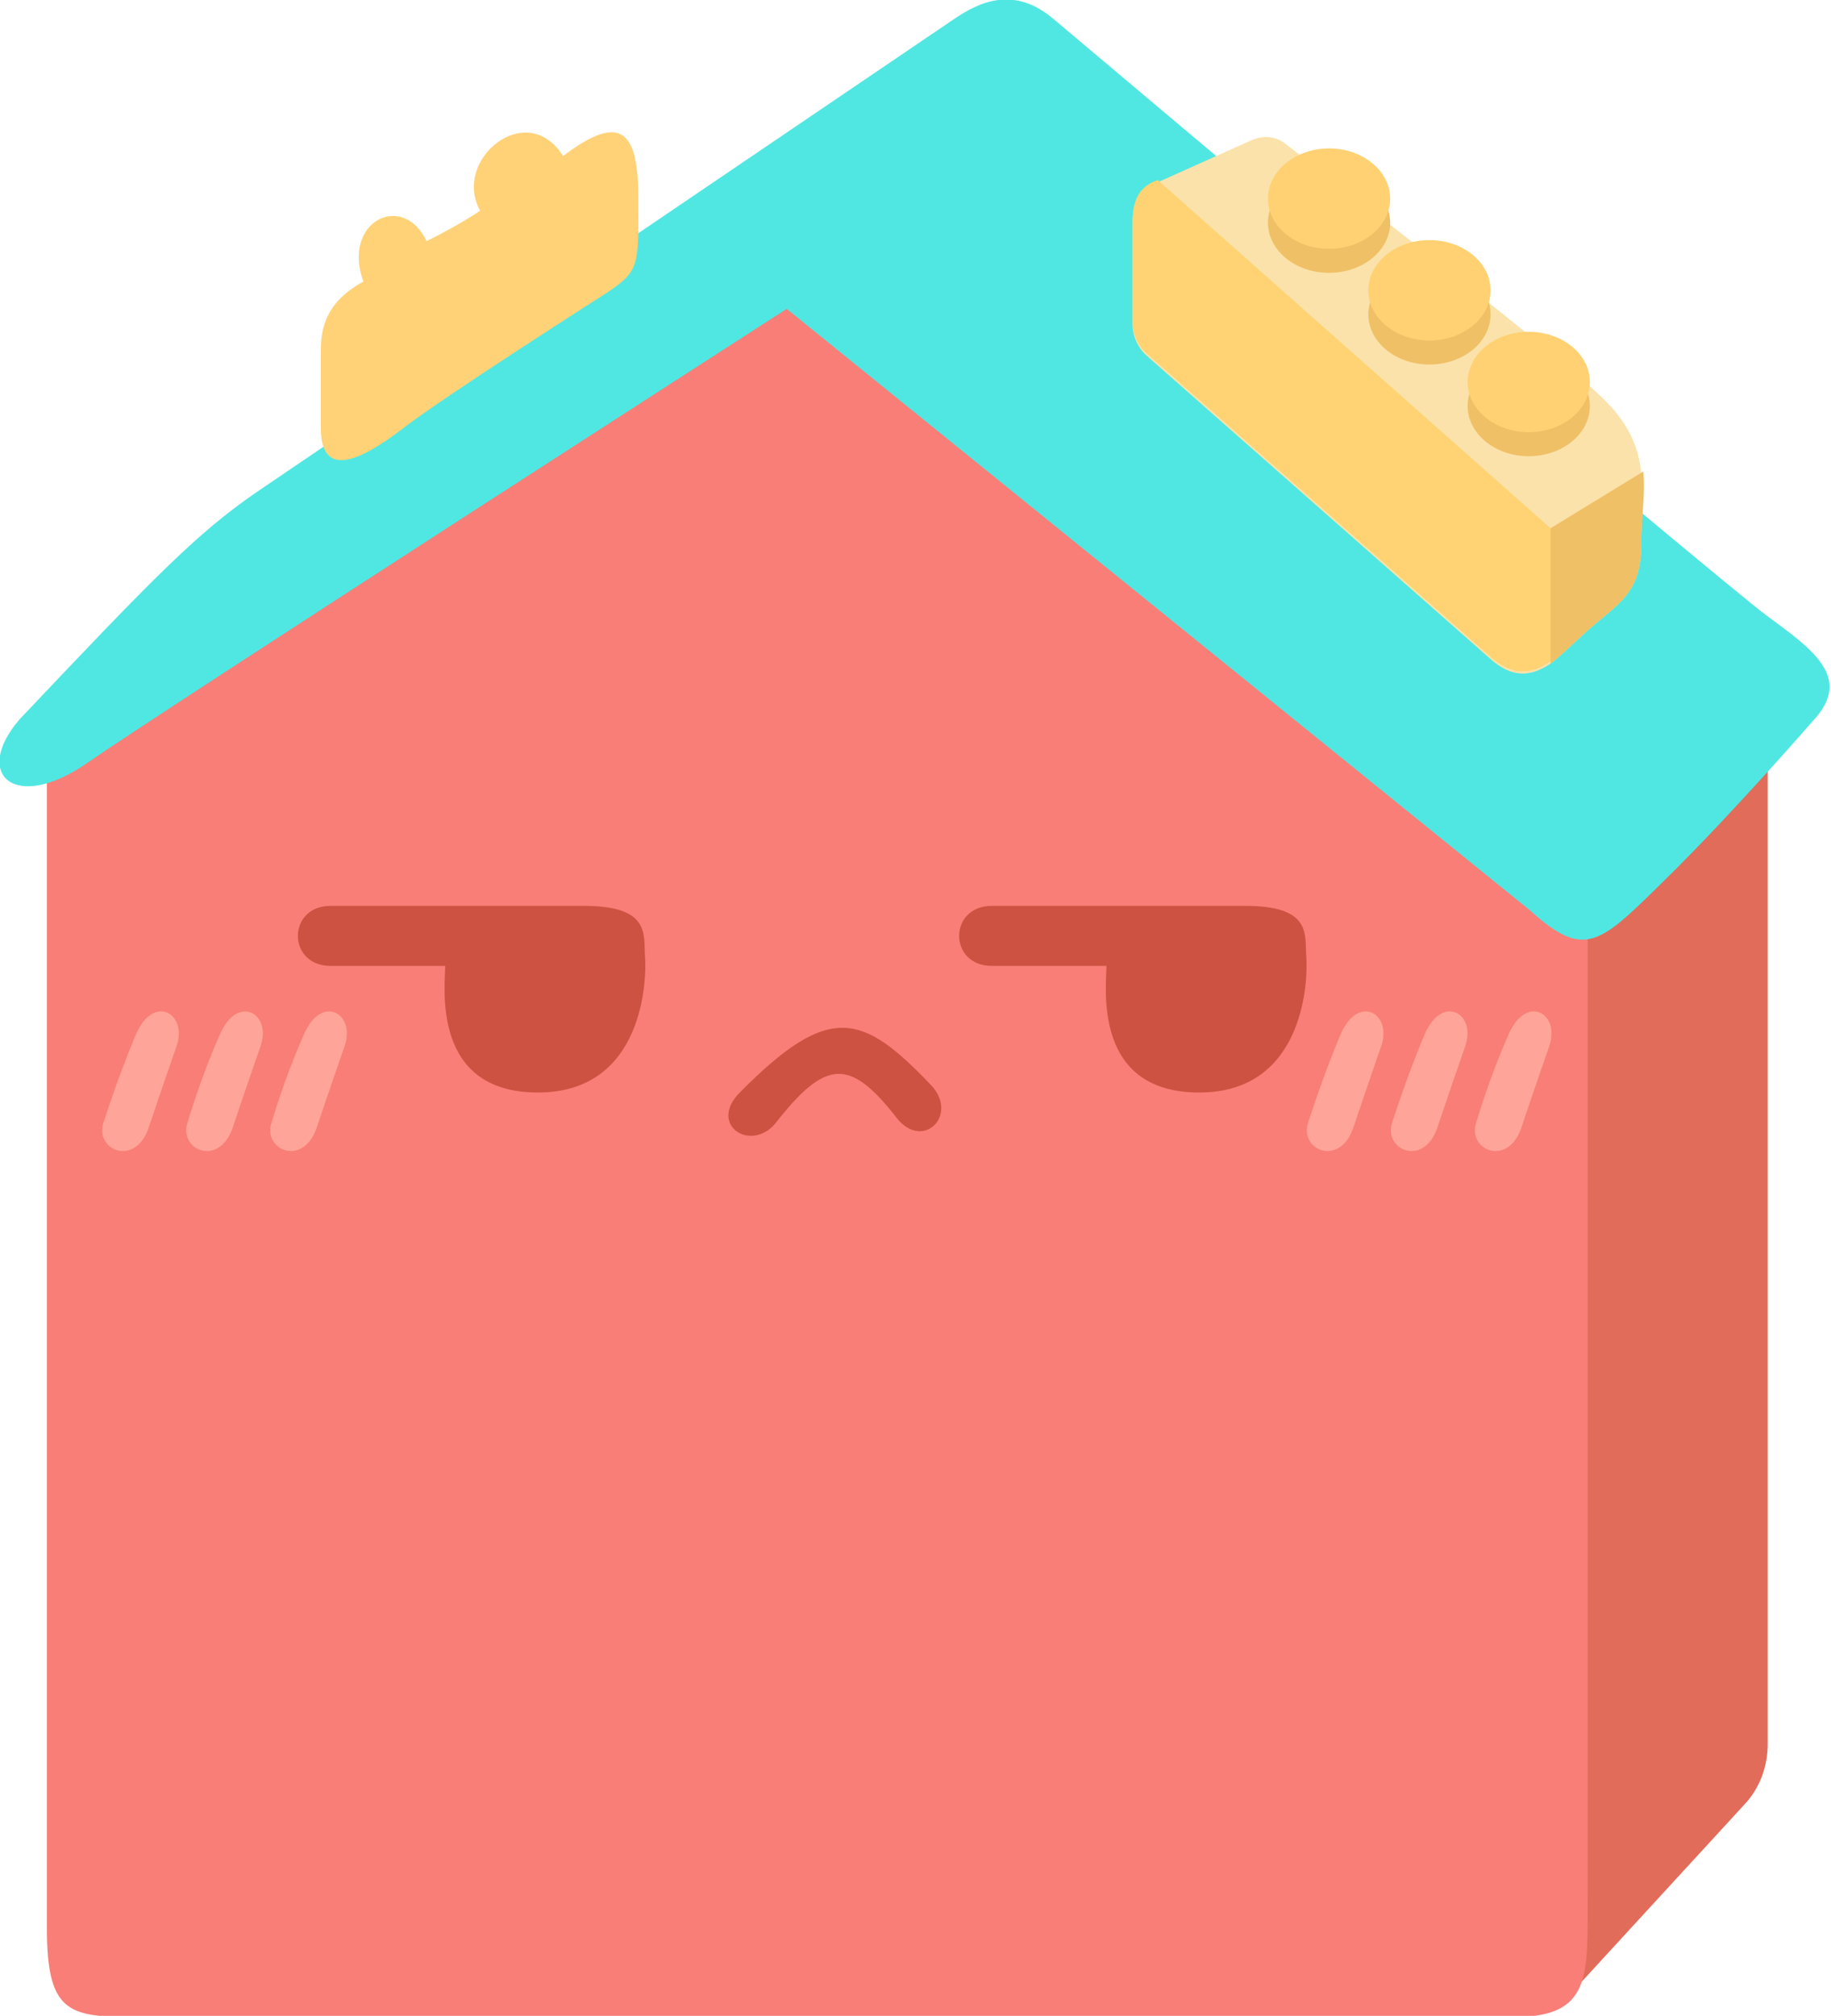 <svg version="1.1" id="Layer_1" xmlns="http://www.w3.org/2000/svg" x="0" y="0" viewBox="0 0 167.8 184.7" style="enable-background:new 0 0 167.8 184.7" xml:space="preserve"><style>.st3{fill:#cd5241}.st4{fill:#ffa498}.st8{fill:#efc066}.st9{fill:#ffd172}</style><path d="m144.1 182.5 15.8-17.2c1.4-1.5 2.1-3.5 2.1-5.5v-95l-16.6 10.4-1.3 107.3z" style="fill:#e26c5a"/><path d="M4.3 68.4v108.3c0 7.5 1.9 8.1 7.6 8.1h126.9c7 0 6.7-3.7 6.7-10.9V75.3L71.7 22 4.3 68.4z" style="fill:#f87e77"/><path d="m87.5 1.7-64 43.4c-5.5 3.8-9.3 7.7-21.7 20.8-4.4 5.1-.4 8.6 6.2 4 6.6-4.6 64.1-41.6 64.1-41.6l68.1 55.1c5.1 4.6 6.4 3.1 12.5-2.9s13.4-14.4 13.4-14.4c3.8-4 0-6.6-4.2-9.7S96.5 1.7 96.5 1.7c-3.7-3.1-6.9-1.4-9 0z" style="fill:#50e7e2"/><path class="st3" d="M40.8 88.5H30.3c-4 0-4-5.5 0-5.5h23.2c6 0 5.5 2.5 5.6 4.5.2 2 0 12.6-9.8 12.6s-8.5-9.7-8.5-11.6zM101.4 88.5H90.9c-4 0-4-5.5 0-5.5h23.2c6 0 5.5 2.5 5.6 4.5.2 2 0 12.6-9.8 12.6s-8.5-9.7-8.5-11.6zM71 103c4.6-5.9 6.8-6.1 11-.8 2.4 3.4 5.9.1 3.4-2.7-6.3-6.6-9.3-7.8-17.6.6-2.9 2.9.9 5.5 3.2 2.9z"/><path class="st4" d="M9.5 102.8c-.9 2.5 2.8 4.2 4.1.6 1.2-3.6 2.6-7.6 2.6-7.6 1-3-2.2-4.8-3.8-.9-1.6 3.8-2.9 7.9-2.9 7.9zM17.2 102.8c-.9 2.5 2.8 4.2 4.1.6 1.2-3.6 2.6-7.6 2.6-7.6 1-3-2.2-4.8-3.8-.9-1.7 3.8-2.9 7.9-2.9 7.9zM24.9 102.8c-.9 2.5 2.8 4.2 4.1.6 1.2-3.6 2.6-7.6 2.6-7.6 1-3-2.2-4.8-3.8-.9-1.7 3.8-2.9 7.9-2.9 7.9zM119.9 102.8c-.9 2.5 2.8 4.2 4.1.6 1.2-3.6 2.6-7.6 2.6-7.6 1-3-2.2-4.8-3.8-.9-1.6 3.8-2.9 7.9-2.9 7.9zM127.6 102.8c-.9 2.5 2.8 4.2 4.1.6 1.2-3.6 2.6-7.6 2.6-7.6 1-3-2.2-4.8-3.8-.9-1.6 3.8-2.9 7.9-2.9 7.9zM135.3 102.8c-.9 2.5 2.8 4.2 4.1.6 1.2-3.6 2.6-7.6 2.6-7.6 1-3-2.2-4.8-3.8-.9-1.7 3.8-2.9 7.9-2.9 7.9z"/><path d="M29.4 32.1v7.1c0 4.8 3.7 3 7.6 0s18.5-12.3 18.5-12.3c3.2-2.1 3-2.6 3-8.7s-1.5-8-6.9-3.9c-3.3-5.3-10.2.3-7.6 5-1.7 1.2-4.9 2.8-4.9 2.8-2.2-4.6-7.8-1.8-5.8 3.7-3.3 1.8-3.9 4.1-3.9 6.3z" style="fill:#ffd277"/><path d="M150.4 50c0 4.8-2.6 5.5-5.7 8.5-1 .9-1.8 1.7-2.6 2.3-1.8 1.2-3.5 1.4-5.6-.5l-31.4-27.7c-.8-.7-1.3-1.8-1.3-2.8v-9.4c0-2.1.8-3.2 2.3-3.7l8.7-3.9c1-.4 2.1-.3 2.9.3 5.4 4.1 25.4 19.6 29.4 23.6 2.3 2.3 3.1 4.5 3.3 6.6.4 2.1 0 4.2 0 6.7z" style="fill:#fbe2aa"/><path d="M142.1 48.4v12.2c-1.8 1.2-3.5 1.4-5.6-.5l-31.4-27.7c-.8-.7-1.3-1.8-1.3-2.8v-9.4c0-2.1.8-3.2 2.3-3.7l36 31.9z" style="fill:#ffd373"/><path class="st8" d="M150.4 50c0 4.8-2.6 5.5-5.7 8.5-1 .9-1.8 1.7-2.6 2.3V48.4l8.5-5.2c.2 2.2-.2 4.3-.2 6.8z"/><ellipse class="st8" cx="121.8" cy="20.4" rx="5.6" ry="4.6"/><ellipse class="st9" cx="121.8" cy="18.2" rx="5.6" ry="4.6"/><ellipse class="st8" cx="131" cy="28.8" rx="5.6" ry="4.6"/><ellipse class="st9" cx="131" cy="26.6" rx="5.6" ry="4.6"/><ellipse class="st8" cx="140.1" cy="37.2" rx="5.6" ry="4.6"/><ellipse class="st9" cx="140.1" cy="35" rx="5.6" ry="4.6"/></svg>